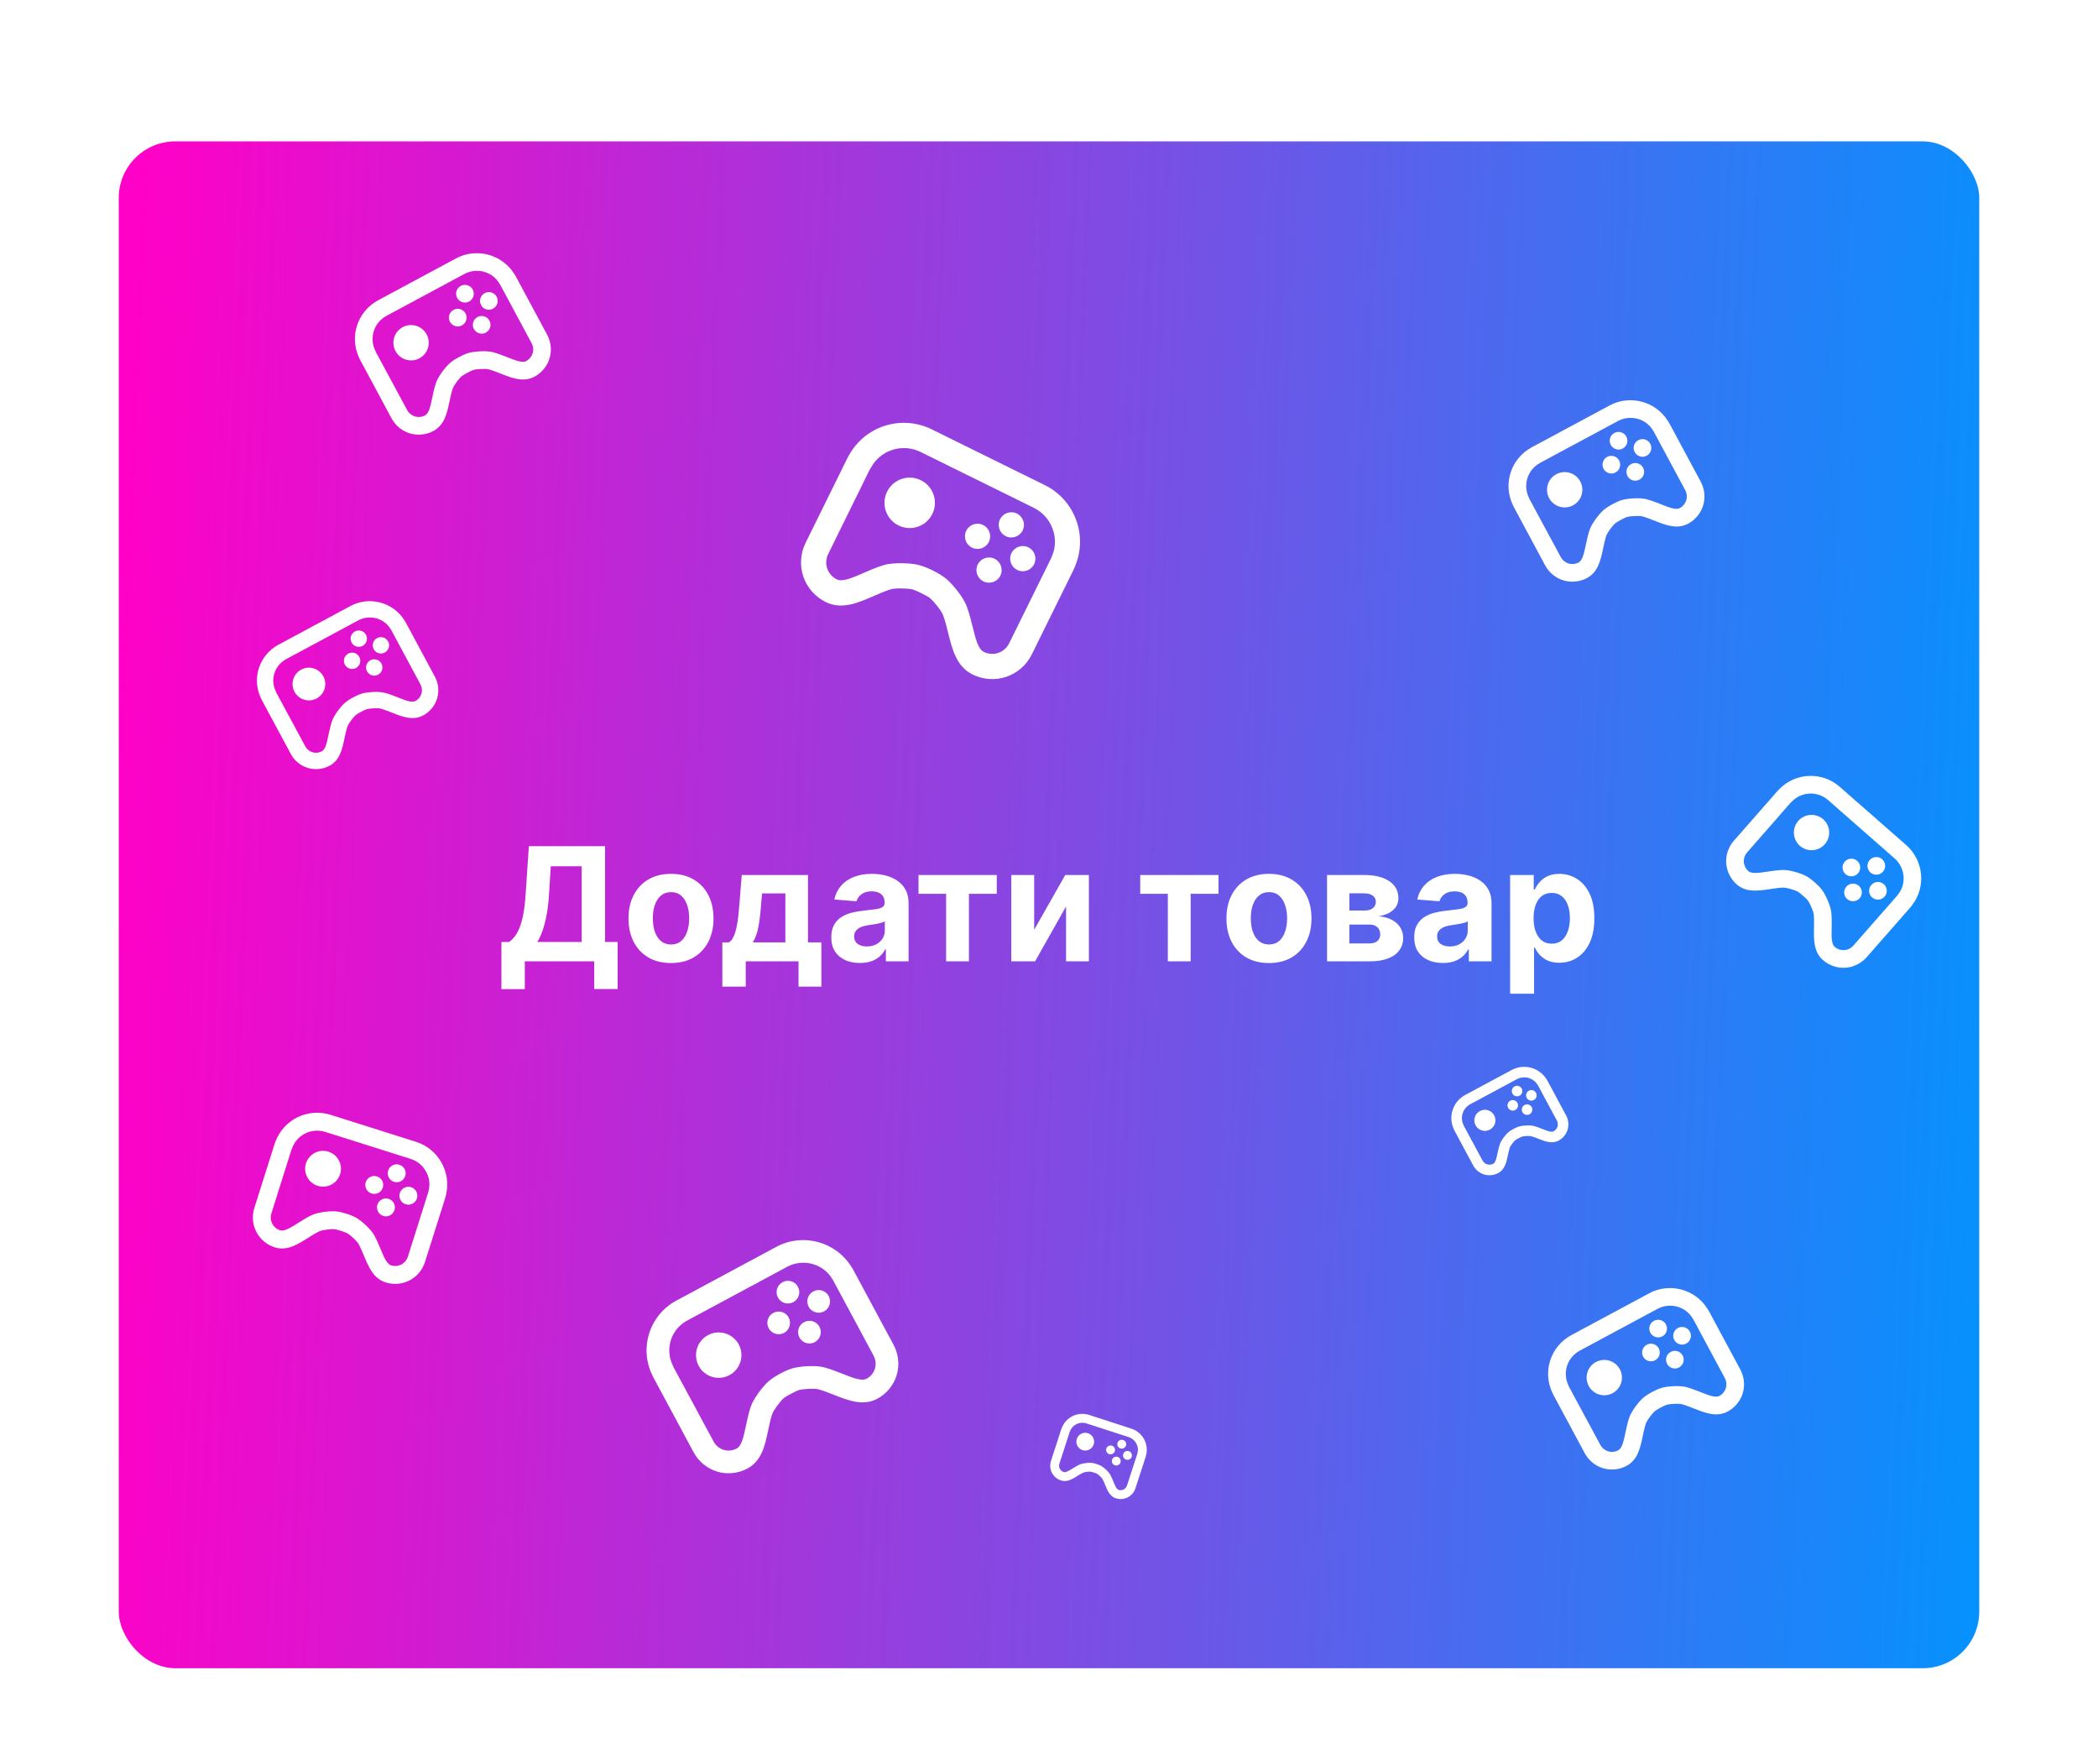 <svg width="371" height="312" viewBox="0 0 371 312" fill="none" xmlns="http://www.w3.org/2000/svg">
<g filter="url(#filter0_d_687_2803)">
<g filter="url(#filter1_d_687_2803)">
<rect x="17" y="15" width="329" height="270" rx="10" fill="url(#paint0_linear_687_2803)"/>
<path d="M84.666 164.912V156.57H86.048C86.519 156.232 86.95 155.754 87.341 155.138C87.732 154.515 88.067 153.656 88.345 152.562C88.624 151.462 88.822 150.024 88.942 148.247L89.519 139.636H102.991V156.57H105.219V164.892H101.082V160H88.803V164.912H84.666ZM91.02 156.57H98.855V143.186H93.396L93.078 148.247C92.992 149.593 92.849 150.786 92.651 151.827C92.458 152.867 92.223 153.779 91.945 154.561C91.673 155.337 91.365 156.006 91.02 156.57ZM114.657 160.298C113.113 160.298 111.777 159.97 110.65 159.314C109.53 158.651 108.665 157.73 108.055 156.55C107.445 155.363 107.14 153.988 107.14 152.423C107.14 150.846 107.445 149.467 108.055 148.287C108.665 147.1 109.53 146.179 110.65 145.523C111.777 144.86 113.113 144.528 114.657 144.528C116.202 144.528 117.534 144.86 118.654 145.523C119.781 146.179 120.65 147.1 121.26 148.287C121.869 149.467 122.174 150.846 122.174 152.423C122.174 153.988 121.869 155.363 121.26 156.55C120.65 157.73 119.781 158.651 118.654 159.314C117.534 159.97 116.202 160.298 114.657 160.298ZM114.677 157.017C115.38 157.017 115.967 156.818 116.437 156.42C116.908 156.016 117.262 155.466 117.501 154.77C117.746 154.074 117.869 153.282 117.869 152.393C117.869 151.505 117.746 150.713 117.501 150.017C117.262 149.321 116.908 148.771 116.437 148.366C115.967 147.962 115.38 147.76 114.677 147.76C113.968 147.76 113.371 147.962 112.887 148.366C112.41 148.771 112.049 149.321 111.804 150.017C111.565 150.713 111.446 151.505 111.446 152.393C111.446 153.282 111.565 154.074 111.804 154.77C112.049 155.466 112.41 156.016 112.887 156.42C113.371 156.818 113.968 157.017 114.677 157.017ZM123.735 164.474V156.639H124.909C125.247 156.427 125.519 156.089 125.724 155.625C125.936 155.161 126.109 154.614 126.241 153.984C126.38 153.355 126.486 152.675 126.559 151.946C126.639 151.21 126.708 150.468 126.768 149.719L127.166 144.727H138.879V156.639H141.245V164.474H137.208V160H127.872V164.474H123.735ZM129.125 156.639H134.882V147.989H130.765L130.606 149.719C130.493 151.349 130.331 152.735 130.119 153.875C129.907 155.009 129.575 155.93 129.125 156.639ZM148.069 160.288C147.094 160.288 146.226 160.119 145.464 159.781C144.701 159.437 144.098 158.929 143.654 158.26C143.217 157.584 142.998 156.742 142.998 155.734C142.998 154.886 143.154 154.173 143.465 153.597C143.777 153.02 144.201 152.556 144.738 152.205C145.275 151.853 145.885 151.588 146.567 151.409C147.257 151.23 147.979 151.104 148.735 151.031C149.623 150.938 150.339 150.852 150.883 150.773C151.426 150.687 151.821 150.561 152.066 150.395C152.311 150.229 152.434 149.984 152.434 149.659V149.599C152.434 148.97 152.235 148.482 151.837 148.138C151.446 147.793 150.889 147.621 150.167 147.621C149.405 147.621 148.798 147.79 148.347 148.128C147.897 148.459 147.598 148.877 147.452 149.381L143.535 149.062C143.734 148.134 144.125 147.332 144.708 146.656C145.291 145.973 146.044 145.45 146.965 145.085C147.893 144.714 148.967 144.528 150.187 144.528C151.035 144.528 151.847 144.628 152.623 144.827C153.405 145.026 154.098 145.334 154.701 145.751C155.311 146.169 155.791 146.706 156.143 147.362C156.494 148.012 156.67 148.791 156.67 149.699V160H152.653V157.882H152.533C152.288 158.359 151.96 158.78 151.549 159.145C151.138 159.503 150.644 159.785 150.067 159.99C149.491 160.189 148.825 160.288 148.069 160.288ZM149.282 157.365C149.905 157.365 150.455 157.242 150.933 156.997C151.41 156.745 151.784 156.407 152.056 155.983C152.328 155.559 152.464 155.078 152.464 154.541V152.92C152.331 153.007 152.149 153.086 151.917 153.159C151.692 153.225 151.436 153.288 151.151 153.348C150.866 153.401 150.581 153.451 150.296 153.497C150.011 153.537 149.753 153.573 149.521 153.607C149.023 153.679 148.589 153.795 148.218 153.955C147.847 154.114 147.558 154.329 147.353 154.601C147.147 154.866 147.045 155.197 147.045 155.595C147.045 156.172 147.254 156.613 147.671 156.918C148.095 157.216 148.632 157.365 149.282 157.365ZM158.422 148.058V144.727H172.263V148.058H167.341V160H163.304V148.058H158.422ZM178.878 154.412L184.376 144.727H188.553V160H184.516V150.286L179.037 160H174.831V144.727H178.878V154.412ZM197.633 148.058V144.727H211.474V148.058H206.552V160H202.515V148.058H197.633ZM220.396 160.298C218.851 160.298 217.515 159.97 216.388 159.314C215.268 158.651 214.403 157.73 213.793 156.55C213.183 155.363 212.879 153.988 212.879 152.423C212.879 150.846 213.183 149.467 213.793 148.287C214.403 147.1 215.268 146.179 216.388 145.523C217.515 144.86 218.851 144.528 220.396 144.528C221.94 144.528 223.272 144.86 224.393 145.523C225.52 146.179 226.388 147.1 226.998 148.287C227.608 149.467 227.913 150.846 227.913 152.423C227.913 153.988 227.608 155.363 226.998 156.55C226.388 157.73 225.52 158.651 224.393 159.314C223.272 159.97 221.94 160.298 220.396 160.298ZM220.415 157.017C221.118 157.017 221.705 156.818 222.175 156.42C222.646 156.016 223.001 155.466 223.239 154.77C223.485 154.074 223.607 153.282 223.607 152.393C223.607 151.505 223.485 150.713 223.239 150.017C223.001 149.321 222.646 148.771 222.175 148.366C221.705 147.962 221.118 147.76 220.415 147.76C219.706 147.76 219.11 147.962 218.626 148.366C218.148 148.771 217.787 149.321 217.542 150.017C217.303 150.713 217.184 151.505 217.184 152.393C217.184 153.282 217.303 154.074 217.542 154.77C217.787 155.466 218.148 156.016 218.626 156.42C219.11 156.818 219.706 157.017 220.415 157.017ZM230.667 160V144.727H237.18C239.062 144.727 240.55 145.085 241.644 145.801C242.738 146.517 243.285 147.535 243.285 148.854C243.285 149.682 242.977 150.372 242.36 150.922C241.744 151.472 240.888 151.843 239.795 152.036C240.71 152.102 241.488 152.311 242.131 152.662C242.781 153.007 243.275 153.454 243.613 154.004C243.958 154.554 244.13 155.164 244.13 155.834C244.13 156.702 243.898 157.448 243.434 158.071C242.977 158.694 242.304 159.171 241.415 159.503C240.534 159.834 239.457 160 238.184 160H230.667ZM234.614 156.828H238.184C238.774 156.828 239.235 156.689 239.566 156.411C239.904 156.125 240.073 155.738 240.073 155.247C240.073 154.704 239.904 154.276 239.566 153.964C239.235 153.653 238.774 153.497 238.184 153.497H234.614V156.828ZM234.614 151.011H237.269C237.693 151.011 238.055 150.952 238.353 150.832C238.658 150.706 238.89 150.527 239.049 150.295C239.215 150.063 239.298 149.788 239.298 149.47C239.298 149 239.109 148.632 238.731 148.366C238.353 148.101 237.836 147.969 237.18 147.969H234.614V151.011ZM251.155 160.288C250.18 160.288 249.312 160.119 248.55 159.781C247.787 159.437 247.184 158.929 246.74 158.26C246.303 157.584 246.084 156.742 246.084 155.734C246.084 154.886 246.24 154.173 246.551 153.597C246.863 153.02 247.287 152.556 247.824 152.205C248.361 151.853 248.971 151.588 249.653 151.409C250.343 151.23 251.065 151.104 251.821 151.031C252.709 150.938 253.425 150.852 253.969 150.773C254.512 150.687 254.907 150.561 255.152 150.395C255.397 150.229 255.52 149.984 255.52 149.659V149.599C255.52 148.97 255.321 148.482 254.923 148.138C254.532 147.793 253.975 147.621 253.253 147.621C252.491 147.621 251.884 147.79 251.433 148.128C250.982 148.459 250.684 148.877 250.538 149.381L246.621 149.062C246.82 148.134 247.211 147.332 247.794 146.656C248.377 145.973 249.13 145.45 250.051 145.085C250.979 144.714 252.053 144.528 253.273 144.528C254.121 144.528 254.933 144.628 255.709 144.827C256.491 145.026 257.184 145.334 257.787 145.751C258.397 146.169 258.877 146.706 259.229 147.362C259.58 148.012 259.756 148.791 259.756 149.699V160H255.739V157.882H255.619C255.374 158.359 255.046 158.78 254.635 159.145C254.224 159.503 253.73 159.785 253.153 159.99C252.577 160.189 251.911 160.288 251.155 160.288ZM252.368 157.365C252.991 157.365 253.541 157.242 254.018 156.997C254.496 156.745 254.87 156.407 255.142 155.983C255.414 155.559 255.55 155.078 255.55 154.541V152.92C255.417 153.007 255.235 153.086 255.003 153.159C254.777 153.225 254.522 153.288 254.237 153.348C253.952 153.401 253.667 153.451 253.382 153.497C253.097 153.537 252.839 153.573 252.607 153.607C252.109 153.679 251.675 153.795 251.304 153.955C250.933 154.114 250.644 154.329 250.439 154.601C250.233 154.866 250.131 155.197 250.131 155.595C250.131 156.172 250.339 156.613 250.757 156.918C251.181 157.216 251.718 157.365 252.368 157.365ZM263.042 165.727V144.727H267.218V147.293H267.407C267.593 146.882 267.861 146.464 268.212 146.04C268.57 145.609 269.034 145.251 269.604 144.966C270.181 144.674 270.897 144.528 271.752 144.528C272.866 144.528 273.893 144.82 274.835 145.403C275.776 145.98 276.528 146.852 277.092 148.018C277.655 149.179 277.937 150.634 277.937 152.384C277.937 154.087 277.662 155.526 277.112 156.699C276.568 157.866 275.826 158.75 274.884 159.354C273.95 159.95 272.902 160.249 271.742 160.249C270.92 160.249 270.221 160.113 269.644 159.841C269.074 159.569 268.607 159.228 268.242 158.817C267.878 158.399 267.599 157.978 267.407 157.554H267.278V165.727H263.042ZM267.188 152.364C267.188 153.272 267.314 154.064 267.566 154.74C267.818 155.416 268.183 155.943 268.66 156.321C269.137 156.692 269.717 156.878 270.4 156.878C271.089 156.878 271.673 156.689 272.15 156.311C272.627 155.927 272.988 155.396 273.234 154.72C273.486 154.037 273.612 153.252 273.612 152.364C273.612 151.482 273.489 150.706 273.244 150.037C272.998 149.367 272.637 148.844 272.16 148.466C271.683 148.088 271.096 147.899 270.4 147.899C269.71 147.899 269.127 148.081 268.65 148.446C268.179 148.811 267.818 149.328 267.566 149.997C267.314 150.667 267.188 151.455 267.188 152.364Z" fill="white"/>
<path d="M290.925 64.416C288.754 60.959 284.234 59.764 280.636 61.697L266.879 69.091C263.193 71.071 261.73 75.538 263.52 79.294C263.565 79.41 263.621 79.525 263.689 79.652L269.242 89.984C269.926 91.257 271.106 92.223 272.478 92.635C273.854 93.05 275.372 92.895 276.644 92.211C278.61 91.155 279.057 89.034 279.489 86.982C279.647 86.229 279.81 85.45 280.049 84.726C280.208 84.24 281.087 83.021 281.611 82.555C281.914 82.287 283.347 81.519 283.73 81.414C284.411 81.233 285.913 81.174 286.405 81.308C287.142 81.51 287.881 81.804 288.597 82.087C290.547 82.859 292.563 83.656 294.529 82.6C295.802 81.916 296.768 80.735 297.18 79.363C297.595 77.988 297.44 76.47 296.757 75.197L291.212 64.879C291.141 64.749 291.073 64.635 291 64.532C290.977 64.495 290.951 64.457 290.925 64.416ZM294.005 76.676C294.299 77.222 294.366 77.872 294.188 78.462C294.011 79.05 293.597 79.555 293.05 79.849C292.363 80.218 291.151 79.738 289.747 79.182C288.991 78.884 288.133 78.544 287.233 78.296C286.034 77.967 283.916 78.131 282.924 78.397C282.28 78.571 281.536 78.944 281.151 79.151C280.766 79.358 280.043 79.773 279.542 80.216C278.775 80.894 277.47 82.569 277.083 83.752C276.792 84.639 276.602 85.541 276.434 86.337C276.122 87.815 275.854 89.09 275.166 89.46C274.62 89.753 273.97 89.821 273.38 89.643C272.792 89.466 272.287 89.051 271.993 88.505L266.452 78.224C266.428 78.147 266.398 78.071 266.362 77.998C265.257 75.742 266.133 73.037 268.357 71.842L282.115 64.449C284.271 63.29 286.979 64.007 288.226 65.987C288.27 66.07 288.321 66.149 288.328 66.145C288.375 66.233 288.396 66.281 288.46 66.358L294.005 76.676Z" fill="white"/>
<path d="M285.914 74.817C286.674 74.409 286.959 73.462 286.55 72.702C286.142 71.942 285.195 71.657 284.435 72.065C283.676 72.474 283.391 73.421 283.799 74.18C284.207 74.94 285.154 75.225 285.914 74.817Z" fill="white"/>
<path d="M287.187 70.588C287.947 70.18 288.232 69.233 287.824 68.473C287.416 67.713 286.469 67.428 285.709 67.837C284.949 68.245 284.664 69.192 285.072 69.952C285.481 70.712 286.428 70.997 287.187 70.588Z" fill="white"/>
<path d="M282.957 69.315C283.717 68.907 284.002 67.96 283.593 67.2C283.185 66.44 282.238 66.155 281.478 66.563C280.718 66.972 280.434 67.919 280.842 68.678C281.25 69.438 282.197 69.723 282.957 69.315Z" fill="white"/>
<path d="M281.684 73.545C282.444 73.137 282.729 72.19 282.321 71.43C281.913 70.671 280.966 70.385 280.206 70.794C279.446 71.202 279.161 72.149 279.569 72.909C279.978 73.669 280.925 73.954 281.684 73.545Z" fill="white"/>
<path d="M274.17 79.358C275.689 78.542 276.259 76.648 275.443 75.128C274.626 73.609 272.732 73.039 271.212 73.855C269.693 74.672 269.123 76.566 269.94 78.085C270.756 79.605 272.65 80.175 274.17 79.358Z" fill="white"/>
<path d="M334.145 150.04C336.624 146.796 336.161 142.143 333.091 139.45L321.351 129.15C318.205 126.391 313.509 126.584 310.617 129.575C310.524 129.657 310.436 129.75 310.341 129.859L302.606 138.676C301.653 139.762 301.161 141.206 301.255 142.635C301.348 144.069 302.024 145.437 303.11 146.39C304.787 147.862 306.931 147.538 309.003 147.224C309.765 147.109 310.552 146.989 311.314 146.959C311.825 146.938 313.274 147.335 313.894 147.663C314.251 147.853 315.472 148.926 315.704 149.249C316.112 149.823 316.693 151.209 316.74 151.718C316.808 152.478 316.792 153.274 316.777 154.044C316.737 156.14 316.695 158.308 318.372 159.78C319.458 160.732 320.903 161.225 322.332 161.13C323.766 161.037 325.134 160.362 326.087 159.276L333.811 150.47C333.909 150.359 333.992 150.255 334.063 150.15C334.089 150.116 334.116 150.078 334.145 150.04ZM323.738 157.216C323.33 157.682 322.744 157.972 322.129 158.012C321.517 158.052 320.898 157.841 320.432 157.432C319.845 156.917 319.871 155.613 319.901 154.104C319.915 153.292 319.933 152.369 319.851 151.439C319.739 150.2 318.844 148.274 318.249 147.438C317.86 146.895 317.25 146.329 316.921 146.04C316.592 145.752 315.951 145.221 315.361 144.906C314.457 144.425 312.431 143.788 311.187 143.84C310.254 143.878 309.344 144.016 308.539 144.137C307.046 144.362 305.757 144.557 305.17 144.042C304.704 143.633 304.413 143.047 304.373 142.433C304.333 141.82 304.545 141.202 304.954 140.736L312.645 131.947C312.71 131.897 312.77 131.842 312.826 131.783C314.552 129.958 317.392 129.833 319.291 131.498L331.031 141.798C332.871 143.412 333.147 146.2 331.728 148.061C331.666 148.131 331.611 148.207 331.616 148.212C331.551 148.287 331.513 148.323 331.463 148.41L323.738 157.216Z" fill="white"/>
<path d="M322.647 148.986C323.296 149.554 324.282 149.49 324.851 148.841C325.42 148.193 325.356 147.206 324.707 146.637C324.059 146.069 323.072 146.133 322.503 146.781C321.934 147.43 321.999 148.417 322.647 148.986Z" fill="white"/>
<path d="M327.055 148.698C327.704 149.267 328.691 149.203 329.26 148.554C329.828 147.906 329.764 146.919 329.115 146.35C328.467 145.781 327.48 145.846 326.911 146.494C326.343 147.143 326.407 148.13 327.055 148.698Z" fill="white"/>
<path d="M326.767 144.29C327.416 144.859 328.403 144.795 328.971 144.146C329.54 143.498 329.476 142.511 328.827 141.942C328.179 141.373 327.192 141.438 326.623 142.086C326.054 142.735 326.119 143.721 326.767 144.29Z" fill="white"/>
<path d="M322.359 144.579C323.008 145.148 323.994 145.084 324.563 144.435C325.132 143.787 325.068 142.8 324.419 142.231C323.771 141.662 322.784 141.727 322.215 142.375C321.646 143.024 321.711 144.01 322.359 144.579Z" fill="white"/>
<path d="M314.285 139.573C315.582 140.71 317.555 140.581 318.693 139.284C319.831 137.988 319.702 136.014 318.405 134.876C317.108 133.739 315.134 133.868 313.997 135.165C312.859 136.461 312.988 138.435 314.285 139.573Z" fill="white"/>
<path d="M86.925 38.416C84.754 34.959 80.234 33.764 76.636 35.697L62.879 43.09C59.193 45.071 57.73 49.538 59.52 53.294C59.565 53.41 59.621 53.526 59.689 53.652L65.242 63.984C65.925 65.257 67.106 66.223 68.478 66.635C69.854 67.05 71.372 66.895 72.644 66.211C74.61 65.155 75.057 63.033 75.489 60.982C75.647 60.229 75.81 59.45 76.049 58.726C76.208 58.239 77.087 57.021 77.611 56.555C77.914 56.287 79.347 55.519 79.73 55.414C80.411 55.233 81.913 55.173 82.406 55.308C83.142 55.51 83.881 55.804 84.597 56.087C86.547 56.859 88.563 57.657 90.529 56.6C91.802 55.916 92.768 54.735 93.18 53.363C93.595 51.988 93.44 50.47 92.757 49.197L87.212 38.879C87.141 38.748 87.073 38.635 87 38.532C86.977 38.495 86.951 38.457 86.925 38.416ZM90.005 50.676C90.299 51.222 90.366 51.872 90.188 52.462C90.011 53.05 89.597 53.555 89.05 53.849C88.362 54.218 87.151 53.738 85.747 53.182C84.992 52.884 84.133 52.544 83.234 52.295C82.034 51.967 79.916 52.131 78.924 52.397C78.28 52.571 77.536 52.944 77.151 53.151C76.766 53.358 76.043 53.773 75.542 54.216C74.775 54.894 73.47 56.569 73.083 57.752C72.791 58.639 72.602 59.541 72.434 60.337C72.122 61.815 71.854 63.09 71.166 63.46C70.62 63.753 69.97 63.821 69.379 63.643C68.791 63.466 68.287 63.051 67.993 62.505L62.452 52.224C62.428 52.147 62.398 52.071 62.362 51.998C61.257 49.742 62.133 47.037 64.357 45.842L78.115 38.449C80.271 37.29 82.978 38.007 84.225 39.987C84.27 40.07 84.321 40.149 84.328 40.145C84.375 40.233 84.396 40.281 84.46 40.358L90.005 50.676Z" fill="white"/>
<path d="M81.914 48.817C82.674 48.408 82.959 47.462 82.55 46.702C82.142 45.942 81.195 45.657 80.435 46.065C79.675 46.474 79.391 47.421 79.799 48.18C80.207 48.94 81.154 49.225 81.914 48.817Z" fill="white"/>
<path d="M83.187 44.588C83.947 44.18 84.232 43.233 83.824 42.473C83.415 41.713 82.469 41.428 81.709 41.837C80.949 42.245 80.664 43.192 81.072 43.952C81.481 44.712 82.428 44.997 83.187 44.588Z" fill="white"/>
<path d="M78.957 43.315C79.717 42.907 80.002 41.96 79.593 41.2C79.185 40.44 78.238 40.155 77.478 40.563C76.719 40.972 76.433 41.919 76.842 42.678C77.25 43.438 78.197 43.723 78.957 43.315Z" fill="white"/>
<path d="M77.684 47.545C78.444 47.137 78.729 46.19 78.321 45.43C77.913 44.67 76.966 44.386 76.206 44.794C75.446 45.202 75.161 46.149 75.569 46.909C75.978 47.669 76.925 47.954 77.684 47.545Z" fill="white"/>
<path d="M70.17 53.358C71.689 52.542 72.259 50.648 71.443 49.128C70.626 47.608 68.732 47.039 67.212 47.855C65.693 48.672 65.123 50.566 65.94 52.086C66.756 53.605 68.65 54.175 70.17 53.358Z" fill="white"/>
<path d="M67.503 99.677C65.493 96.478 61.31 95.371 57.98 97.161L45.246 104.004C41.834 105.837 40.48 109.972 42.137 113.449C42.178 113.556 42.231 113.663 42.294 113.78L47.433 123.343C48.066 124.521 49.159 125.416 50.429 125.797C51.702 126.181 53.107 126.038 54.285 125.405C56.105 124.427 56.518 122.463 56.918 120.565C57.065 119.867 57.215 119.146 57.436 118.476C57.583 118.026 58.397 116.898 58.882 116.467C59.163 116.219 60.489 115.508 60.844 115.411C61.474 115.243 62.864 115.188 63.32 115.313C64.001 115.499 64.686 115.772 65.349 116.034C67.154 116.748 69.019 117.487 70.839 116.509C72.017 115.876 72.912 114.783 73.293 113.513C73.677 112.24 73.534 110.835 72.901 109.657L67.768 100.106C67.703 99.985 67.64 99.88 67.573 99.785C67.551 99.75 67.527 99.716 67.503 99.677ZM70.354 111.025C70.626 111.531 70.688 112.132 70.524 112.679C70.36 113.223 69.976 113.69 69.47 113.962C68.834 114.304 67.712 113.86 66.413 113.345C65.713 113.069 64.919 112.755 64.086 112.524C62.976 112.22 61.016 112.372 60.098 112.618C59.502 112.779 58.813 113.125 58.456 113.316C58.099 113.508 57.431 113.892 56.967 114.302C56.257 114.93 55.049 116.48 54.691 117.575C54.421 118.396 54.246 119.231 54.09 119.967C53.801 121.335 53.553 122.516 52.916 122.858C52.411 123.13 51.809 123.192 51.263 123.028C50.719 122.864 50.251 122.48 49.98 121.974L44.851 112.458C44.829 112.386 44.801 112.316 44.768 112.249C43.745 110.161 44.555 107.657 46.614 106.551L59.348 99.708C61.344 98.635 63.85 99.299 65.004 101.132C65.046 101.208 65.093 101.281 65.099 101.278C65.143 101.359 65.162 101.404 65.222 101.475L70.354 111.025Z" fill="white"/>
<path d="M62.866 109.304C63.569 108.926 63.833 108.049 63.455 107.346C63.077 106.643 62.2 106.379 61.497 106.757C60.794 107.135 60.53 108.012 60.908 108.715C61.286 109.418 62.162 109.682 62.866 109.304Z" fill="white"/>
<path d="M64.042 105.39C64.746 105.012 65.009 104.135 64.632 103.432C64.254 102.729 63.377 102.465 62.674 102.843C61.971 103.221 61.707 104.097 62.085 104.801C62.463 105.504 63.339 105.768 64.042 105.39Z" fill="white"/>
<path d="M60.128 104.212C60.832 103.834 61.095 102.958 60.717 102.254C60.34 101.551 59.463 101.287 58.76 101.665C58.056 102.043 57.793 102.92 58.171 103.623C58.549 104.326 59.425 104.59 60.128 104.212Z" fill="white"/>
<path d="M58.95 108.128C59.653 107.75 59.917 106.874 59.539 106.17C59.161 105.467 58.284 105.203 57.581 105.581C56.878 105.959 56.614 106.836 56.992 107.539C57.37 108.242 58.246 108.506 58.95 108.128Z" fill="white"/>
<path d="M51.994 113.508C53.401 112.752 53.928 110.999 53.172 109.593C52.416 108.186 50.663 107.659 49.257 108.415C47.85 109.17 47.323 110.923 48.079 112.33C48.834 113.737 50.587 114.264 51.994 113.508Z" fill="white"/>
<path d="M146.526 213.969C143.735 209.527 137.926 207.991 133.303 210.475L115.625 219.976C110.888 222.521 109.009 228.262 111.309 233.089C111.366 233.238 111.439 233.386 111.526 233.548L118.661 246.825C119.54 248.46 121.057 249.702 122.82 250.231C124.588 250.765 126.539 250.566 128.174 249.688C130.7 248.33 131.274 245.604 131.829 242.968C132.033 242 132.242 240.998 132.549 240.068C132.753 239.443 133.882 237.877 134.556 237.278C134.946 236.935 136.787 235.947 137.28 235.812C138.154 235.579 140.085 235.503 140.717 235.676C141.663 235.935 142.614 236.313 143.534 236.678C146.04 237.669 148.63 238.694 151.156 237.337C152.792 236.458 154.034 234.94 154.563 233.177C155.096 231.41 154.898 229.459 154.019 227.824L146.893 214.565C146.803 214.397 146.715 214.25 146.621 214.118C146.591 214.071 146.558 214.022 146.526 213.969ZM150.483 229.724C150.86 230.426 150.947 231.261 150.719 232.019C150.491 232.775 149.958 233.424 149.256 233.801C148.372 234.276 146.815 233.659 145.012 232.944C144.04 232.562 142.937 232.125 141.781 231.805C140.24 231.383 137.519 231.594 136.244 231.935C135.416 232.159 134.46 232.639 133.965 232.905C133.47 233.171 132.542 233.704 131.898 234.273C130.912 235.144 129.235 237.297 128.737 238.817C128.363 239.957 128.12 241.115 127.904 242.138C127.503 244.038 127.158 245.677 126.274 246.152C125.572 246.529 124.737 246.615 123.978 246.387C123.223 246.16 122.574 245.627 122.197 244.925L115.076 231.713C115.046 231.614 115.007 231.516 114.961 231.422C113.54 228.524 114.666 225.048 117.525 223.512L135.204 214.011C137.974 212.522 141.454 213.444 143.056 215.989C143.113 216.095 143.179 216.196 143.188 216.191C143.249 216.304 143.275 216.366 143.357 216.465L150.483 229.724Z" fill="white"/>
<path d="M140.087 227.336C141.063 226.811 141.43 225.594 140.905 224.618C140.38 223.641 139.163 223.275 138.187 223.8C137.21 224.325 136.844 225.542 137.369 226.518C137.894 227.494 139.111 227.86 140.087 227.336Z" fill="white"/>
<path d="M141.721 221.9C142.697 221.375 143.063 220.159 142.539 219.182C142.014 218.206 140.797 217.84 139.821 218.364C138.844 218.889 138.478 220.106 139.003 221.082C139.528 222.059 140.744 222.425 141.721 221.9Z" fill="white"/>
<path d="M136.287 220.265C137.264 219.741 137.63 218.524 137.105 217.547C136.58 216.571 135.363 216.205 134.387 216.73C133.411 217.254 133.045 218.471 133.569 219.448C134.094 220.424 135.311 220.79 136.287 220.265Z" fill="white"/>
<path d="M134.65 225.701C135.627 225.176 135.993 223.959 135.468 222.983C134.944 222.007 133.727 221.64 132.75 222.165C131.774 222.69 131.408 223.907 131.932 224.883C132.457 225.859 133.674 226.226 134.65 225.701Z" fill="white"/>
<path d="M124.994 233.171C126.947 232.122 127.679 229.688 126.63 227.735C125.58 225.783 123.147 225.05 121.194 226.1C119.241 227.149 118.509 229.583 119.558 231.536C120.608 233.489 123.042 234.221 124.994 233.171Z" fill="white"/>
<path d="M74.864 201.311C75.842 197.292 73.517 193.164 69.57 191.916L54.48 187.145C50.438 185.867 46.159 187.96 44.695 191.914C44.642 192.029 44.599 192.151 44.555 192.29L40.972 203.622C40.531 205.018 40.663 206.559 41.333 207.846C42.003 209.139 43.188 210.132 44.584 210.574C46.74 211.255 48.597 210.081 50.392 208.946C51.051 208.529 51.732 208.097 52.427 207.758C52.892 207.53 54.398 207.308 55.107 207.359C55.516 207.391 57.086 207.889 57.433 208.093C58.046 208.459 59.15 209.509 59.4 209.962C59.774 210.639 60.083 211.384 60.383 212.105C61.2 214.066 62.044 216.094 64.201 216.776C65.596 217.217 67.137 217.085 68.424 216.415C69.717 215.745 70.711 214.56 71.152 213.164L74.73 201.847C74.775 201.703 74.81 201.573 74.833 201.448C74.843 201.404 74.853 201.359 74.864 201.311ZM68.134 212.21C67.945 212.809 67.52 213.317 66.966 213.605C66.414 213.892 65.754 213.947 65.155 213.758C64.4 213.519 63.893 212.3 63.305 210.887C62.988 210.128 62.628 209.264 62.173 208.435C61.565 207.331 59.95 205.909 59.056 205.376C58.474 205.031 57.677 204.754 57.255 204.621C56.832 204.487 56.021 204.255 55.345 204.204C54.31 204.126 52.171 204.361 51.038 204.916C50.188 205.331 49.4 205.83 48.703 206.271C47.408 207.088 46.292 207.794 45.538 207.556C44.939 207.366 44.431 206.942 44.143 206.387C43.856 205.835 43.8 205.176 43.99 204.576L47.544 193.288C47.583 193.216 47.617 193.14 47.645 193.063C48.502 190.666 51.086 189.392 53.526 190.163L68.616 194.934C70.981 195.682 72.373 198.155 71.816 200.46C71.787 200.551 71.766 200.644 71.773 200.646C71.743 200.743 71.722 200.791 71.712 200.892L68.134 212.21Z" fill="white"/>
<path d="M63.77 205.019C64.603 205.282 65.492 204.82 65.756 203.987C66.019 203.153 65.557 202.264 64.724 202.001C63.89 201.737 63.001 202.199 62.738 203.032C62.474 203.866 62.936 204.755 63.77 205.019Z" fill="white"/>
<path d="M67.738 202.956C68.572 203.22 69.461 202.758 69.725 201.924C69.988 201.091 69.526 200.202 68.693 199.938C67.859 199.675 66.97 200.137 66.707 200.97C66.443 201.803 66.905 202.693 67.738 202.956Z" fill="white"/>
<path d="M65.676 198.985C66.509 199.249 67.398 198.787 67.662 197.953C67.925 197.12 67.463 196.231 66.63 195.967C65.797 195.704 64.907 196.166 64.644 196.999C64.38 197.833 64.843 198.722 65.676 198.985Z" fill="white"/>
<path d="M61.704 201.048C62.538 201.311 63.427 200.849 63.69 200.016C63.954 199.183 63.492 198.293 62.658 198.03C61.825 197.766 60.936 198.228 60.672 199.062C60.409 199.895 60.871 200.784 61.704 201.048Z" fill="white"/>
<path d="M52.173 199.695C53.84 200.222 55.618 199.298 56.145 197.631C56.672 195.965 55.748 194.186 54.081 193.659C52.415 193.132 50.636 194.056 50.109 195.723C49.582 197.39 50.506 199.168 52.173 199.695Z" fill="white"/>
<path d="M198.672 247.323C199.173 245.333 198.036 243.276 196.084 242.641L188.618 240.214C186.618 239.563 184.487 240.584 183.745 242.54C183.718 242.596 183.696 242.657 183.673 242.726L181.85 248.333C181.626 249.023 181.685 249.788 182.012 250.429C182.34 251.073 182.923 251.571 183.614 251.795C184.681 252.142 185.607 251.567 186.501 251.011C186.83 250.807 187.17 250.596 187.516 250.431C187.748 250.319 188.496 250.215 188.847 250.244C189.05 250.261 189.827 250.514 189.998 250.617C190.3 250.801 190.844 251.326 190.966 251.552C191.149 251.889 191.299 252.26 191.445 252.619C191.842 253.595 192.253 254.604 193.32 254.951C194.01 255.176 194.775 255.117 195.416 254.789C196.06 254.462 196.558 253.878 196.783 253.188L198.603 247.588C198.626 247.517 198.644 247.453 198.656 247.391C198.661 247.369 198.666 247.347 198.672 247.323ZM195.289 252.702C195.193 252.999 194.98 253.249 194.704 253.39C194.429 253.53 194.102 253.554 193.805 253.458C193.432 253.337 193.185 252.73 192.899 252.027C192.745 251.649 192.57 251.219 192.348 250.806C192.05 250.256 191.255 249.544 190.814 249.276C190.527 249.102 190.132 248.962 189.923 248.894C189.714 248.826 189.313 248.708 188.978 248.679C188.465 248.637 187.403 248.744 186.838 249.015C186.415 249.218 186.022 249.462 185.674 249.678C185.029 250.078 184.473 250.424 184.099 250.302C183.803 250.206 183.553 249.993 183.412 249.717C183.272 249.442 183.247 249.115 183.344 248.818L185.152 243.233C185.172 243.197 185.189 243.16 185.203 243.121C185.638 241.936 186.925 241.314 188.132 241.707L195.598 244.135C196.768 244.515 197.449 245.748 197.163 246.889C197.148 246.934 197.138 246.98 197.141 246.981C197.126 247.029 197.116 247.052 197.11 247.103L195.289 252.702Z" fill="white"/>
<path d="M193.153 249.117C193.565 249.251 194.008 249.025 194.142 248.613C194.276 248.201 194.051 247.758 193.638 247.624C193.226 247.49 192.783 247.715 192.649 248.127C192.515 248.54 192.74 248.983 193.153 249.117Z" fill="white"/>
<path d="M195.131 248.109C195.544 248.243 195.987 248.018 196.121 247.605C196.255 247.193 196.029 246.75 195.617 246.616C195.204 246.482 194.761 246.707 194.627 247.12C194.493 247.532 194.719 247.975 195.131 248.109Z" fill="white"/>
<path d="M194.123 246.132C194.536 246.267 194.979 246.041 195.113 245.629C195.247 245.216 195.021 244.773 194.609 244.639C194.197 244.505 193.754 244.731 193.62 245.143C193.485 245.555 193.711 245.998 194.123 246.132Z" fill="white"/>
<path d="M192.145 247.14C192.557 247.274 193 247.049 193.134 246.636C193.268 246.224 193.043 245.781 192.63 245.647C192.218 245.513 191.775 245.739 191.641 246.151C191.507 246.563 191.733 247.006 192.145 247.14Z" fill="white"/>
<path d="M187.423 246.431C188.247 246.699 189.133 246.248 189.401 245.423C189.669 244.599 189.218 243.713 188.394 243.444C187.569 243.176 186.683 243.628 186.415 244.452C186.147 245.277 186.598 246.163 187.423 246.431Z" fill="white"/>
<path d="M186.155 90.02C188.375 84.629 186.018 78.383 180.788 75.802L160.789 65.934C155.431 63.29 149.024 65.292 146.14 70.487C146.042 70.635 145.956 70.796 145.865 70.98L138.454 85.999C137.541 87.849 137.396 90.023 138.054 91.96C138.712 93.903 140.15 95.54 142 96.453C144.857 97.863 147.694 96.624 150.437 95.426C151.445 94.986 152.486 94.529 153.525 94.207C154.222 93.989 156.368 94 157.344 94.224C157.906 94.354 159.987 95.384 160.427 95.742C161.202 96.384 162.516 98.081 162.768 98.765C163.143 99.788 163.414 100.892 163.678 101.96C164.398 104.866 165.141 107.871 167.999 109.282C169.849 110.194 172.023 110.34 173.959 109.681C175.902 109.024 177.539 107.586 178.452 105.736L185.853 90.736C185.947 90.546 186.023 90.372 186.082 90.203C186.106 90.144 186.128 90.084 186.155 90.02ZM174.452 103.762C174.061 104.556 173.361 105.173 172.527 105.456C171.697 105.737 170.766 105.674 169.972 105.282C168.972 104.788 168.526 102.981 168.009 100.889C167.729 99.763 167.413 98.483 166.957 97.231C166.345 95.564 164.398 93.238 163.267 92.304C162.531 91.7 161.48 91.144 160.92 90.868C160.36 90.591 159.279 90.095 158.349 89.88C156.925 89.55 153.895 89.421 152.198 89.951C150.926 90.348 149.721 90.875 148.656 91.339C146.679 92.201 144.973 92.946 143.973 92.453C143.179 92.061 142.562 91.361 142.279 90.528C141.998 89.698 142.062 88.767 142.454 87.973L149.815 73.008C149.885 72.916 149.949 72.818 150.004 72.716C151.71 69.561 155.581 68.338 158.815 69.934L178.814 79.802C181.948 81.349 183.359 85.091 182.09 88.183C182.031 88.303 181.982 88.428 181.992 88.433C181.928 88.561 181.89 88.624 181.854 88.763L174.452 103.762Z" fill="white"/>
<path d="M169.908 92.813C171.013 93.358 172.35 92.904 172.895 91.8C173.44 90.695 172.986 89.358 171.882 88.813C170.777 88.268 169.44 88.722 168.895 89.826C168.35 90.931 168.804 92.268 169.908 92.813Z" fill="white"/>
<path d="M175.879 90.787C176.983 91.332 178.321 90.879 178.866 89.774C179.411 88.67 178.957 87.333 177.852 86.788C176.748 86.243 175.411 86.696 174.866 87.801C174.321 88.905 174.774 90.243 175.879 90.787Z" fill="white"/>
<path d="M173.854 84.815C174.959 85.36 176.296 84.906 176.841 83.802C177.386 82.697 176.933 81.36 175.828 80.815C174.724 80.27 173.386 80.724 172.841 81.828C172.296 82.933 172.75 84.27 173.854 84.815Z" fill="white"/>
<path d="M167.881 86.842C168.985 87.387 170.323 86.934 170.868 85.829C171.413 84.725 170.959 83.387 169.854 82.842C168.75 82.297 167.413 82.751 166.868 83.855C166.323 84.96 166.776 86.297 167.881 86.842Z" fill="white"/>
<path d="M154.894 82.921C157.103 84.011 159.778 83.103 160.868 80.894C161.958 78.685 161.051 76.011 158.842 74.921C156.633 73.831 153.958 74.738 152.868 76.947C151.778 79.156 152.685 81.831 154.894 82.921Z" fill="white"/>
<path d="M297.925 221.416C295.754 217.959 291.234 216.764 287.636 218.697L273.879 226.09C270.193 228.071 268.73 232.538 270.52 236.294C270.565 236.41 270.621 236.525 270.689 236.652L276.242 246.984C276.926 248.256 278.106 249.223 279.478 249.635C280.854 250.05 282.372 249.895 283.644 249.211C285.61 248.155 286.057 246.033 286.489 243.982C286.647 243.229 286.81 242.45 287.049 241.726C287.208 241.24 288.087 240.021 288.611 239.555C288.914 239.287 290.347 238.519 290.73 238.414C291.411 238.232 292.913 238.174 293.405 238.308C294.142 238.51 294.881 238.804 295.597 239.087C297.547 239.859 299.563 240.657 301.529 239.6C302.802 238.916 303.768 237.735 304.18 236.363C304.595 234.988 304.44 233.47 303.757 232.197L298.212 221.879C298.141 221.748 298.073 221.635 298 221.532C297.977 221.495 297.951 221.457 297.925 221.416ZM301.005 233.676C301.299 234.222 301.366 234.872 301.188 235.462C301.011 236.05 300.597 236.555 300.05 236.849C299.363 237.218 298.151 236.738 296.747 236.182C295.991 235.884 295.133 235.544 294.233 235.295C293.034 234.967 290.916 235.131 289.924 235.397C289.28 235.571 288.536 235.944 288.151 236.151C287.766 236.358 287.043 236.773 286.542 237.216C285.775 237.894 284.47 239.569 284.083 240.752C283.792 241.639 283.602 242.541 283.434 243.337C283.122 244.815 282.854 246.09 282.166 246.46C281.62 246.753 280.97 246.821 280.38 246.643C279.792 246.466 279.287 246.051 278.993 245.505L273.452 235.224C273.428 235.147 273.398 235.071 273.362 234.998C272.257 232.742 273.133 230.037 275.357 228.842L289.115 221.449C291.271 220.29 293.979 221.007 295.226 222.987C295.27 223.07 295.321 223.149 295.328 223.145C295.375 223.233 295.396 223.281 295.46 223.358L301.005 233.676Z" fill="white"/>
<path d="M292.914 231.817C293.674 231.409 293.959 230.462 293.55 229.702C293.142 228.942 292.195 228.657 291.435 229.065C290.676 229.474 290.391 230.421 290.799 231.18C291.207 231.94 292.154 232.225 292.914 231.817Z" fill="white"/>
<path d="M294.187 227.588C294.947 227.18 295.232 226.233 294.824 225.473C294.416 224.713 293.469 224.429 292.709 224.837C291.949 225.245 291.664 226.192 292.072 226.952C292.481 227.712 293.428 227.997 294.187 227.588Z" fill="white"/>
<path d="M289.957 226.315C290.717 225.907 291.002 224.96 290.593 224.2C290.185 223.44 289.238 223.155 288.478 223.563C287.718 223.972 287.434 224.919 287.842 225.678C288.25 226.438 289.197 226.723 289.957 226.315Z" fill="white"/>
<path d="M288.684 230.545C289.444 230.137 289.729 229.19 289.321 228.43C288.913 227.67 287.966 227.386 287.206 227.794C286.446 228.202 286.161 229.149 286.569 229.909C286.978 230.669 287.925 230.954 288.684 230.545Z" fill="white"/>
<path d="M281.17 236.358C282.689 235.542 283.259 233.648 282.443 232.128C281.626 230.609 279.732 230.039 278.212 230.855C276.693 231.672 276.123 233.566 276.94 235.085C277.756 236.605 279.65 237.175 281.17 236.358Z" fill="white"/>
<path d="M269.472 180.832C268.175 178.767 265.475 178.053 263.326 179.208L255.109 183.624C252.907 184.807 252.033 187.475 253.103 189.719C253.129 189.788 253.163 189.857 253.204 189.933L256.52 196.104C256.929 196.864 257.634 197.442 258.454 197.687C259.275 197.935 260.182 197.843 260.942 197.435C262.116 196.803 262.383 195.536 262.641 194.311C262.736 193.861 262.833 193.396 262.976 192.963C263.071 192.673 263.596 191.945 263.909 191.666C264.09 191.507 264.946 191.048 265.175 190.985C265.581 190.877 266.478 190.841 266.773 190.922C267.212 191.042 267.654 191.218 268.082 191.387C269.247 191.848 270.451 192.325 271.625 191.693C272.385 191.285 272.962 190.58 273.208 189.76C273.456 188.939 273.364 188.032 272.955 187.272L269.643 181.108C269.601 181.03 269.561 180.962 269.517 180.901C269.503 180.879 269.488 180.856 269.472 180.832ZM271.312 188.155C271.487 188.481 271.528 188.869 271.421 189.222C271.316 189.573 271.068 189.875 270.742 190.05C270.331 190.271 269.607 189.984 268.769 189.652C268.317 189.474 267.805 189.271 267.267 189.122C266.551 188.926 265.286 189.024 264.693 189.183C264.309 189.287 263.864 189.51 263.634 189.633C263.404 189.757 262.972 190.005 262.673 190.27C262.215 190.675 261.435 191.675 261.204 192.382C261.03 192.912 260.917 193.45 260.816 193.925C260.63 194.808 260.47 195.57 260.059 195.791C259.733 195.966 259.344 196.007 258.992 195.901C258.641 195.795 258.339 195.547 258.164 195.221L254.854 189.08C254.84 189.033 254.822 188.988 254.8 188.944C254.14 187.597 254.663 185.982 255.992 185.267L264.21 180.851C265.497 180.159 267.115 180.587 267.86 181.77C267.886 181.82 267.917 181.867 267.921 181.865C267.949 181.917 267.961 181.946 268 181.992L271.312 188.155Z" fill="white"/>
<path d="M266.479 187.044C266.933 186.8 267.103 186.234 266.86 185.78C266.616 185.326 266.05 185.156 265.596 185.4C265.142 185.644 264.972 186.21 265.216 186.664C265.46 187.117 266.026 187.288 266.479 187.044Z" fill="white"/>
<path d="M267.239 184.518C267.693 184.274 267.863 183.709 267.619 183.255C267.375 182.801 266.81 182.631 266.356 182.875C265.902 183.119 265.732 183.684 265.976 184.138C266.22 184.592 266.785 184.762 267.239 184.518Z" fill="white"/>
<path d="M264.713 183.759C265.167 183.515 265.337 182.949 265.093 182.495C264.849 182.041 264.283 181.871 263.83 182.115C263.376 182.359 263.206 182.925 263.449 183.378C263.693 183.832 264.259 184.002 264.713 183.759Z" fill="white"/>
<path d="M263.953 186.286C264.407 186.042 264.577 185.476 264.333 185.023C264.089 184.569 263.524 184.398 263.07 184.642C262.616 184.886 262.446 185.452 262.69 185.906C262.934 186.36 263.499 186.53 263.953 186.286Z" fill="white"/>
<path d="M259.464 189.757C260.371 189.27 260.712 188.138 260.224 187.231C259.736 186.323 258.605 185.982 257.697 186.47C256.79 186.958 256.449 188.089 256.937 188.997C257.425 189.905 258.556 190.245 259.464 189.757Z" fill="white"/>
</g>
</g>
<defs>
<filter id="filter0_d_687_2803" x="0" y="0" width="371" height="312" filterUnits="userSpaceOnUse" color-interpolation-filters="sRGB">
<feFlood flood-opacity="0" result="BackgroundImageFix"/>
<feColorMatrix in="SourceAlpha" type="matrix" values="0 0 0 0 0 0 0 0 0 0 0 0 0 0 0 0 0 0 127 0" result="hardAlpha"/>
<feOffset dx="4" dy="6"/>
<feGaussianBlur stdDeviation="10.5"/>
<feComposite in2="hardAlpha" operator="out"/>
<feColorMatrix type="matrix" values="0 0 0 0 0 0 0 0 0 0 0 0 0 0 0 0 0 0 0.5 0"/>
<feBlend mode="normal" in2="BackgroundImageFix" result="effect1_dropShadow_687_2803"/>
<feBlend mode="normal" in="SourceGraphic" in2="effect1_dropShadow_687_2803" result="shape"/>
</filter>
<filter id="filter1_d_687_2803" x="13" y="15" width="337" height="278" filterUnits="userSpaceOnUse" color-interpolation-filters="sRGB">
<feFlood flood-opacity="0" result="BackgroundImageFix"/>
<feColorMatrix in="SourceAlpha" type="matrix" values="0 0 0 0 0 0 0 0 0 0 0 0 0 0 0 0 0 0 127 0" result="hardAlpha"/>
<feOffset dy="4"/>
<feGaussianBlur stdDeviation="2"/>
<feComposite in2="hardAlpha" operator="out"/>
<feColorMatrix type="matrix" values="0 0 0 0 0 0 0 0 0 0 0 0 0 0 0 0 0 0 0.25 0"/>
<feBlend mode="normal" in2="BackgroundImageFix" result="effect1_dropShadow_687_2803"/>
<feBlend mode="normal" in="SourceGraphic" in2="effect1_dropShadow_687_2803" result="shape"/>
</filter>
<linearGradient id="paint0_linear_687_2803" x1="20.53" y1="25.739" x2="356.338" y2="39.902" gradientUnits="userSpaceOnUse">
<stop stop-color="#FF01C7"/>
<stop offset="1" stop-color="#0592FE"/>
</linearGradient>
</defs>
</svg>
